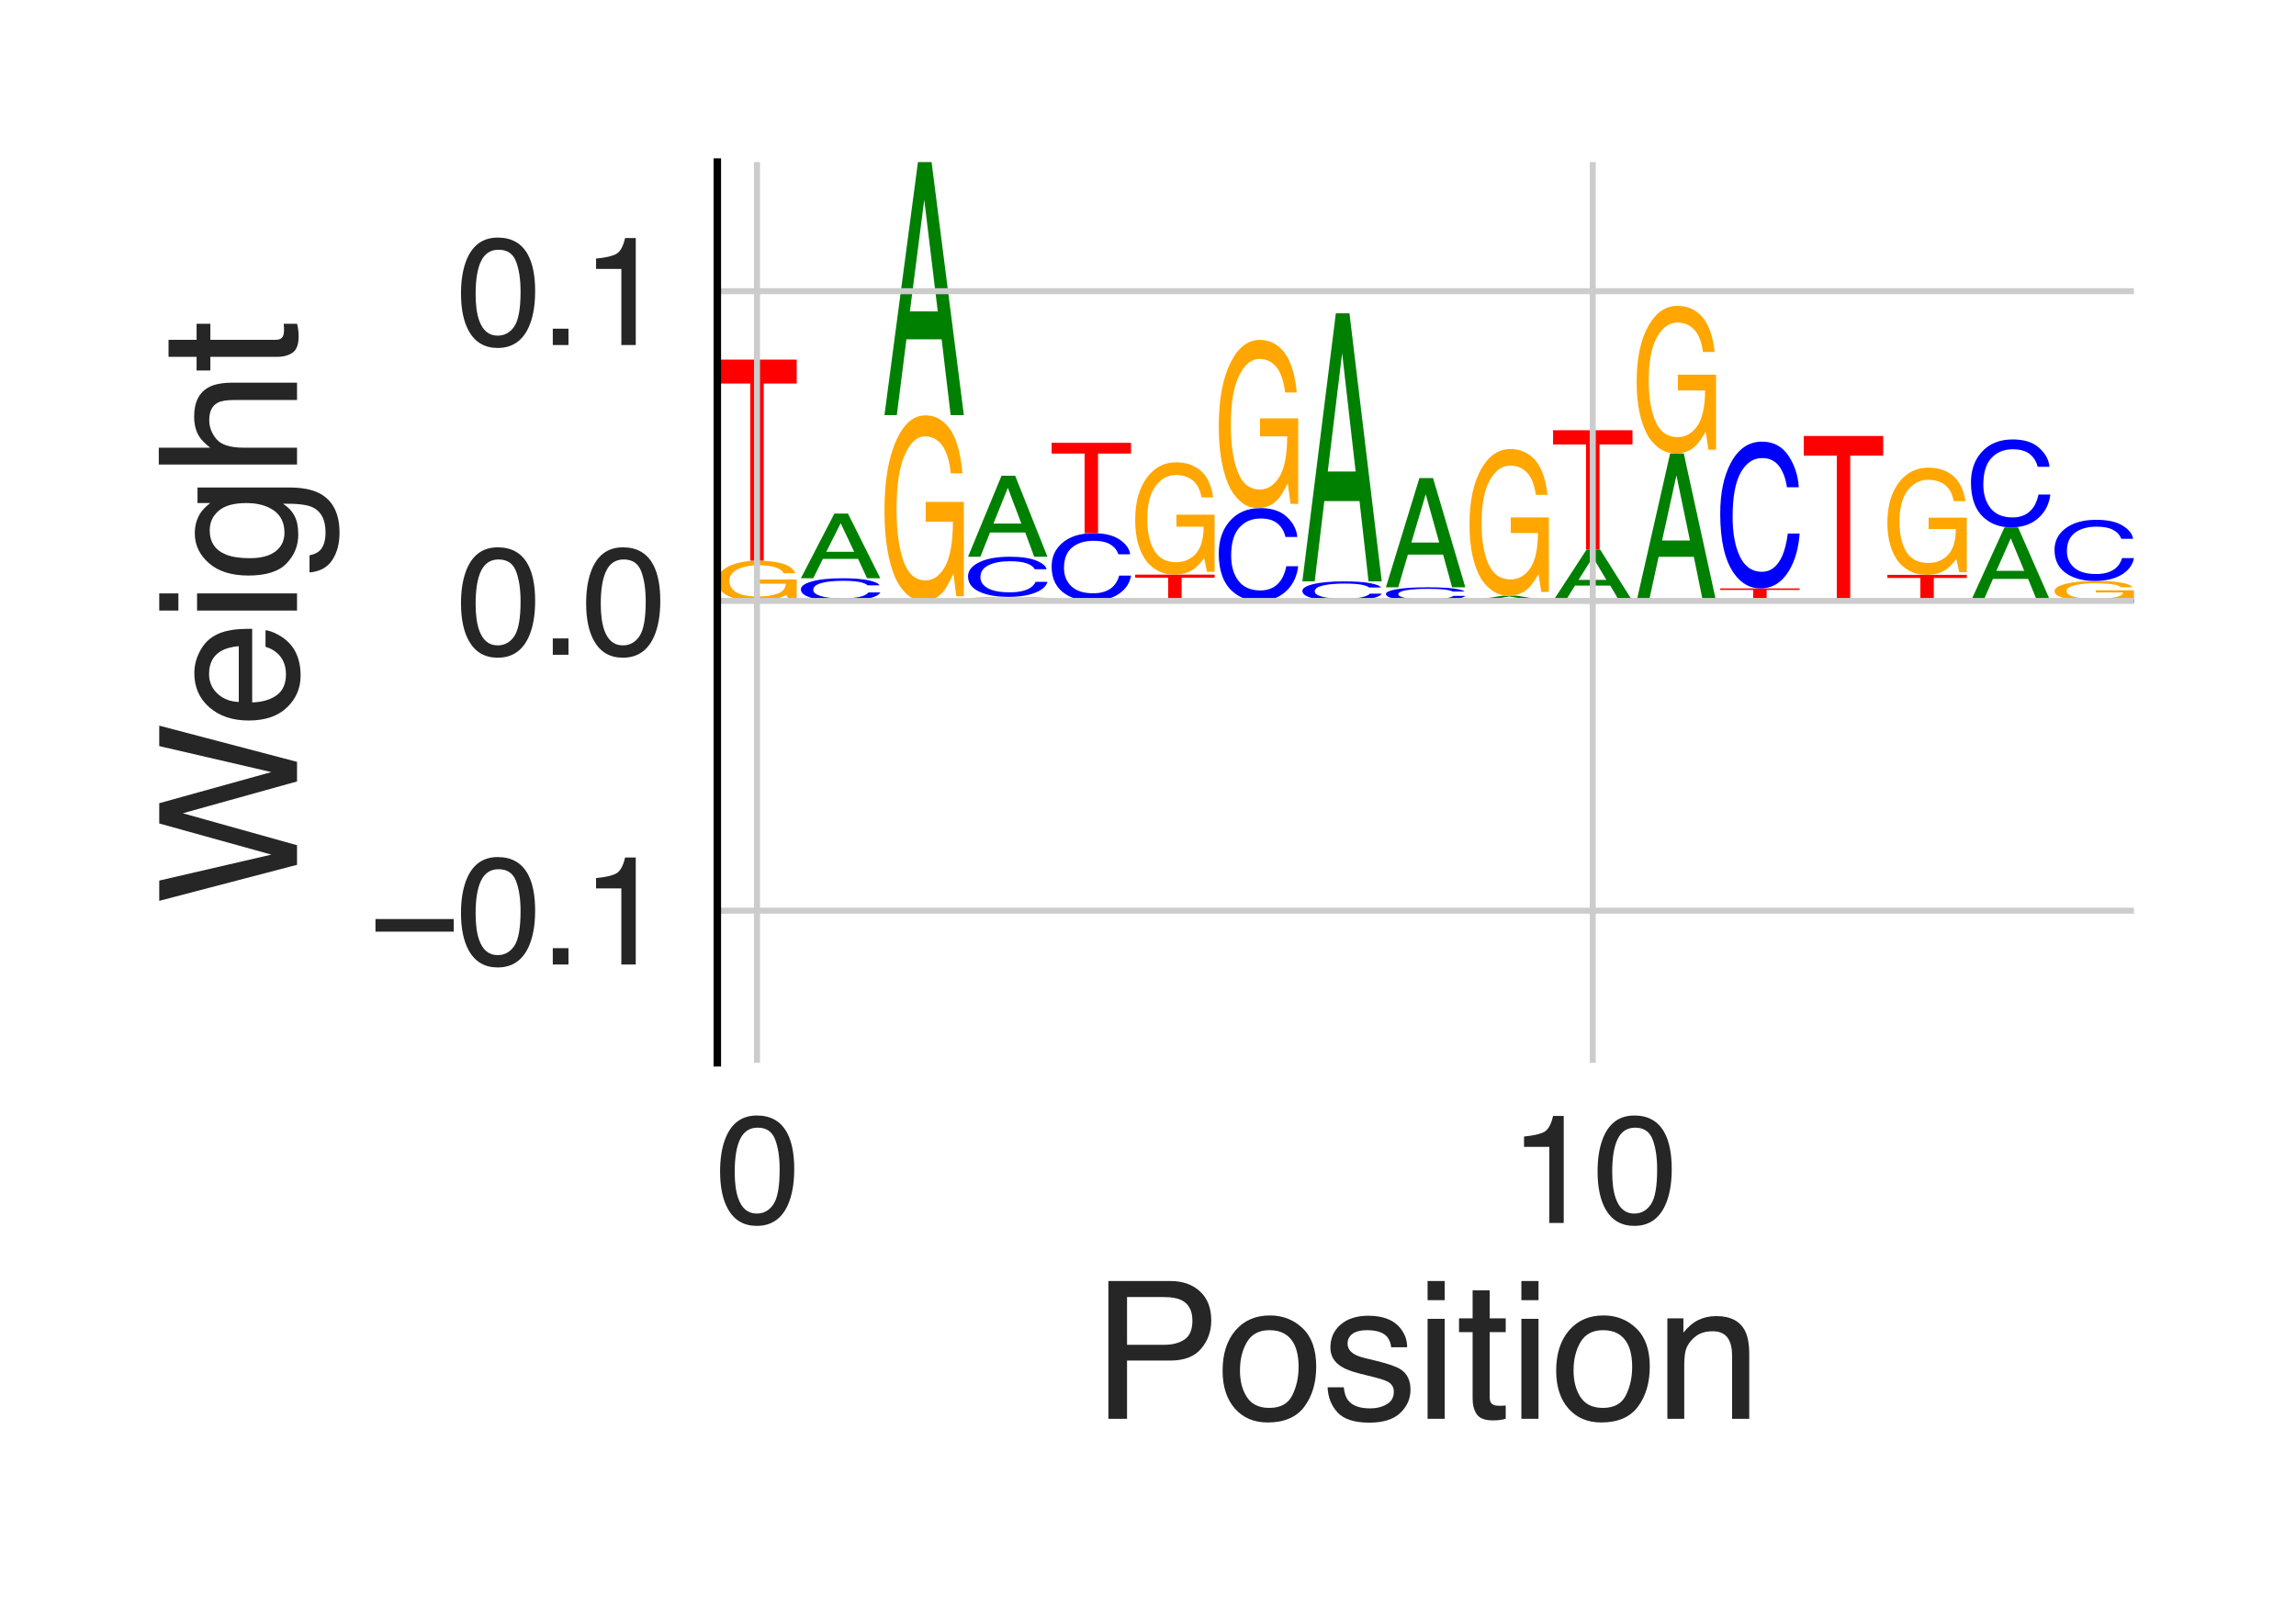 <?xml version="1.0" encoding="utf-8" standalone="no"?>
<!DOCTYPE svg PUBLIC "-//W3C//DTD SVG 1.1//EN"
  "http://www.w3.org/Graphics/SVG/1.1/DTD/svg11.dtd">
<svg height="216pt" version="1.1" viewBox="0 0 306 216" width="306pt" xmlns="http://www.w3.org/2000/svg" xmlns:xlink="http://www.w3.org/1999/xlink">
 <defs>
  <style type="text/css">*{stroke-linecap:butt;stroke-linejoin:round;}</style>
 </defs>
 <g id="figure_1">
  <g id="patch_1">
   <path d="M 0 216 
L 306 216 
L 306 0 
L 0 0 
z
" style="fill:#ffffff;"/>
  </g>
  <g id="axes_1">
   <g id="patch_2">
    <path d="M 95.6 141.64 
L 284.4 141.64 
L 284.4 21.6 
L 95.6 21.6 
z
" style="fill:#ffffff;"/>
   </g>
   <g id="line2d_1">
    <path clip-path="url(#pb9fd580332)" d="M 95.6 80.09 
L 284.4 80.09 
" style="fill:none;stroke:#000000;stroke-linecap:round;stroke-width:0.5;"/>
   </g>
   <g id="patch_3">
    <path clip-path="url(#pb9fd580332)" d="M 101.057 74.728 
Q 102.69 74.728 103.881 75.005 
Q 105.606 75.404 105.992 76.403 
L 104.441 76.403 
Q 104.156 75.844 103.265 75.589 
Q 102.374 75.334 101.017 75.334 
Q 99.41 75.334 98.31 75.865 
Q 97.21 76.396 97.21 77.447 
Q 97.21 78.355 98.115 78.926 
Q 99.024 79.496 101.073 79.496 
Q 102.642 79.496 103.671 79.097 
Q 104.701 78.696 104.723 77.8 
L 101.098 77.8 
L 101.098 77.229 
L 106.182 77.229 
L 106.182 79.955 
L 105.172 79.955 
L 104.794 79.299 
Q 103.999 79.684 103.384 79.834 
Q 102.349 80.09 100.757 80.09 
Q 98.701 80.09 97.217 79.504 
Q 95.6 78.768 95.6 77.485 
Q 95.6 76.205 97.177 75.449 
Q 98.676 74.728 101.057 74.728 
z
M 100.798 74.72 
L 100.798 74.72 
z
" style="fill:#ffa600;"/>
   </g>
   <g id="patch_4">
    <path clip-path="url(#pb9fd580332)" d="M 106.182 47.924 
L 106.182 51.117 
L 101.787 51.117 
L 101.787 74.72 
L 99.995 74.72 
L 99.995 51.117 
L 95.6 51.117 
L 95.6 47.924 
L 106.182 47.924 
z
" style="fill:#ff0000;"/>
   </g>
   <g id="patch_5">
    <path clip-path="url(#pb9fd580332)" d="M 112.302 77.067 
Q 114.568 77.067 115.818 77.355 
Q 117.068 77.642 117.206 78.007 
L 115.631 78.007 
Q 115.364 77.73 114.563 77.568 
Q 113.763 77.405 112.318 77.405 
Q 110.556 77.405 109.472 77.704 
Q 108.389 78.001 108.389 78.617 
Q 108.389 79.121 109.366 79.435 
Q 110.346 79.748 112.287 79.748 
Q 114.072 79.748 115.008 79.418 
Q 115.501 79.244 115.746 78.96 
L 117.32 78.96 
Q 117.11 79.414 115.925 79.721 
Q 114.503 80.09 112.092 80.09 
Q 110.013 80.09 108.599 79.787 
Q 106.739 79.387 106.739 78.55 
Q 106.739 77.916 108.137 77.509 
Q 109.647 77.067 112.302 77.067 
z
M 111.978 77.067 
L 111.978 77.067 
z
" style="fill:#0000ff;"/>
   </g>
   <g id="patch_6">
    <path clip-path="url(#pb9fd580332)" d="M 113.841 73.536 
L 112.041 69.729 
L 110.127 73.536 
L 113.841 73.536 
z
M 111.202 68.449 
L 113.017 68.449 
L 117.32 77.067 
L 115.559 77.067 
L 114.358 74.486 
L 109.668 74.486 
L 108.384 77.067 
L 106.739 77.067 
L 111.202 68.449 
z
M 112.033 68.449 
L 112.033 68.449 
z
" style="fill:#008000;"/>
   </g>
   <g id="patch_7">
    <path clip-path="url(#pb9fd580332)" d="M 123.335 55.356 
Q 124.967 55.356 126.158 56.636 
Q 127.884 58.474 128.27 63.082 
L 126.718 63.082 
Q 126.433 60.507 125.542 59.329 
Q 124.652 58.152 123.294 58.152 
Q 121.687 58.152 120.587 60.604 
Q 119.487 63.052 119.487 67.9 
Q 119.487 72.088 120.393 74.72 
Q 121.301 77.351 123.35 77.351 
Q 124.919 77.351 125.949 75.508 
Q 126.978 73.66 127.001 69.528 
L 123.375 69.528 
L 123.375 66.891 
L 128.459 66.891 
L 128.459 79.466 
L 127.45 79.466 
L 127.071 76.44 
Q 126.277 78.216 125.661 78.908 
Q 124.626 80.09 123.034 80.09 
Q 120.978 80.09 119.495 77.387 
Q 117.877 73.993 117.877 68.074 
Q 117.877 62.171 119.454 58.684 
Q 120.953 55.356 123.335 55.356 
z
M 123.075 55.321 
L 123.075 55.321 
z
" style="fill:#ffa600;"/>
   </g>
   <g id="patch_8">
    <path clip-path="url(#pb9fd580332)" d="M 124.98 41.505 
L 123.18 26.609 
L 121.266 41.505 
L 124.98 41.505 
z
M 122.34 21.6 
L 124.156 21.6 
L 128.459 55.321 
L 126.698 55.321 
L 125.497 45.221 
L 120.806 45.221 
L 119.523 55.321 
L 117.877 55.321 
L 122.34 21.6 
z
M 123.172 21.6 
L 123.172 21.6 
z
" style="fill:#008000;"/>
   </g>
   <g id="patch_9">
    <path clip-path="url(#pb9fd580332)" d="M 134.473 79.546 
Q 136.106 79.546 137.297 79.574 
Q 139.022 79.615 139.408 79.716 
L 137.857 79.716 
Q 137.572 79.66 136.681 79.634 
Q 135.79 79.608 134.433 79.608 
Q 132.826 79.608 131.726 79.662 
Q 130.626 79.715 130.626 79.822 
Q 130.626 79.914 131.531 79.972 
Q 132.44 80.03 134.488 80.03 
Q 136.058 80.03 137.087 79.989 
Q 138.117 79.949 138.139 79.858 
L 134.514 79.858 
L 134.514 79.8 
L 139.598 79.8 
L 139.598 80.077 
L 138.588 80.077 
L 138.21 80.01 
Q 137.415 80.049 136.8 80.064 
Q 135.765 80.09 134.173 80.09 
Q 132.117 80.09 130.633 80.031 
Q 129.016 79.956 129.016 79.826 
Q 129.016 79.696 130.593 79.619 
Q 132.092 79.546 134.473 79.546 
z
M 134.213 79.545 
L 134.213 79.545 
z
" style="fill:#ffa600;"/>
   </g>
   <g id="patch_10">
    <path clip-path="url(#pb9fd580332)" d="M 134.58 74.199 
Q 136.846 74.199 138.096 74.708 
Q 139.346 75.215 139.483 75.861 
L 137.909 75.861 
Q 137.641 75.371 136.84 75.085 
Q 136.04 74.797 134.595 74.797 
Q 132.833 74.797 131.75 75.325 
Q 130.666 75.851 130.666 76.939 
Q 130.666 77.831 131.643 78.387 
Q 132.623 78.941 134.564 78.941 
Q 136.349 78.941 137.285 78.357 
Q 137.779 78.049 138.023 77.547 
L 139.598 77.547 
Q 139.387 78.349 138.202 78.892 
Q 136.781 79.545 134.369 79.545 
Q 132.29 79.545 130.877 79.009 
Q 129.016 78.301 129.016 76.822 
Q 129.016 75.699 130.414 74.981 
Q 131.924 74.199 134.58 74.199 
z
M 134.255 74.199 
L 134.255 74.199 
z
" style="fill:#0000ff;"/>
   </g>
   <g id="patch_11">
    <path clip-path="url(#pb9fd580332)" d="M 136.119 69.776 
L 134.318 65.007 
L 132.405 69.776 
L 136.119 69.776 
z
M 133.479 63.403 
L 135.295 63.403 
L 139.598 74.199 
L 137.836 74.199 
L 136.635 70.966 
L 131.945 70.966 
L 130.661 74.199 
L 129.016 74.199 
L 133.479 63.403 
z
M 134.311 63.403 
L 134.311 63.403 
z
" style="fill:#008000;"/>
   </g>
   <g id="patch_12">
    <path clip-path="url(#pb9fd580332)" d="M 145.718 71.062 
Q 147.984 71.062 149.234 71.921 
Q 150.484 72.778 150.622 73.869 
L 149.047 73.869 
Q 148.779 73.042 147.979 72.558 
Q 147.179 72.072 145.734 72.072 
Q 143.972 72.072 142.888 72.963 
Q 141.805 73.852 141.805 75.689 
Q 141.805 77.196 142.782 78.133 
Q 143.762 79.069 145.703 79.069 
Q 147.488 79.069 148.423 78.083 
Q 148.917 77.564 149.161 76.716 
L 150.736 76.716 
Q 150.526 78.07 149.341 78.987 
Q 147.919 80.09 145.508 80.09 
Q 143.429 80.09 142.015 79.185 
Q 140.155 77.99 140.155 75.491 
Q 140.155 73.596 141.553 72.382 
Q 143.062 71.062 145.718 71.062 
z
M 145.393 71.062 
L 145.393 71.062 
z
" style="fill:#0000ff;"/>
   </g>
   <g id="patch_13">
    <path clip-path="url(#pb9fd580332)" d="M 150.736 59.015 
L 150.736 60.45 
L 146.342 60.45 
L 146.342 71.062 
L 144.549 71.062 
L 144.549 60.45 
L 140.155 60.45 
L 140.155 59.015 
L 150.736 59.015 
z
" style="fill:#ff0000;"/>
   </g>
   <g id="patch_14">
    <path clip-path="url(#pb9fd580332)" d="M 161.875 76.582 
L 161.875 77 
L 157.48 77 
L 157.48 80.09 
L 155.688 80.09 
L 155.688 77 
L 151.293 77 
L 151.293 76.582 
L 161.875 76.582 
z
" style="fill:#ff0000;"/>
   </g>
   <g id="patch_15">
    <path clip-path="url(#pb9fd580332)" d="M 156.751 61.617 
Q 158.383 61.617 159.574 62.392 
Q 161.3 63.504 161.686 66.291 
L 160.134 66.291 
Q 159.849 64.733 158.958 64.021 
Q 158.068 63.308 156.71 63.308 
Q 155.103 63.308 154.003 64.792 
Q 152.903 66.273 152.903 69.206 
Q 152.903 71.74 153.809 73.332 
Q 154.717 74.925 156.766 74.925 
Q 158.335 74.925 159.364 73.809 
Q 160.394 72.691 160.417 70.191 
L 156.791 70.191 
L 156.791 68.596 
L 161.875 68.596 
L 161.875 76.204 
L 160.866 76.204 
L 160.487 74.373 
Q 159.692 75.448 159.077 75.866 
Q 158.042 76.582 156.45 76.582 
Q 154.394 76.582 152.91 74.946 
Q 151.293 72.892 151.293 69.312 
Q 151.293 65.74 152.87 63.631 
Q 154.369 61.617 156.751 61.617 
z
M 156.491 61.596 
L 156.491 61.596 
z
" style="fill:#ffa600;"/>
   </g>
   <g id="patch_16">
    <path clip-path="url(#pb9fd580332)" d="M 167.996 67.718 
Q 170.262 67.718 171.512 68.895 
Q 172.762 70.069 172.899 71.564 
L 171.324 71.564 
Q 171.057 70.43 170.256 69.767 
Q 169.456 69.102 168.011 69.102 
Q 166.249 69.102 165.166 70.323 
Q 164.082 71.541 164.082 74.059 
Q 164.082 76.124 165.059 77.409 
Q 166.039 78.691 167.98 78.691 
Q 169.765 78.691 170.701 77.339 
Q 171.195 76.628 171.439 75.466 
L 173.014 75.466 
Q 172.803 77.322 171.618 78.578 
Q 170.197 80.09 167.785 80.09 
Q 165.706 80.09 164.292 78.849 
Q 162.432 77.211 162.432 73.788 
Q 162.432 71.19 163.83 69.527 
Q 165.34 67.718 167.996 67.718 
z
M 167.671 67.718 
L 167.671 67.718 
z
" style="fill:#0000ff;"/>
   </g>
   <g id="patch_17">
    <path clip-path="url(#pb9fd580332)" d="M 167.889 45.3 
Q 169.522 45.3 170.713 46.46 
Q 172.438 48.126 172.824 52.303 
L 171.273 52.303 
Q 170.988 49.969 170.097 48.901 
Q 169.206 47.834 167.849 47.834 
Q 166.242 47.834 165.142 50.057 
Q 164.042 52.275 164.042 56.669 
Q 164.042 60.465 164.947 62.85 
Q 165.856 65.235 167.904 65.235 
Q 169.474 65.235 170.503 63.565 
Q 171.533 61.89 171.555 58.145 
L 167.93 58.145 
L 167.93 55.755 
L 173.014 55.755 
L 173.014 67.152 
L 172.004 67.152 
L 171.626 64.409 
Q 170.831 66.019 170.215 66.646 
Q 169.181 67.718 167.589 67.718 
Q 165.533 67.718 164.049 65.268 
Q 162.432 62.191 162.432 56.827 
Q 162.432 51.477 164.009 48.317 
Q 165.507 45.3 167.889 45.3 
z
M 167.629 45.268 
L 167.629 45.268 
z
" style="fill:#ffa600;"/>
   </g>
   <g id="patch_18">
    <path clip-path="url(#pb9fd580332)" d="M 179.134 77.483 
Q 181.4 77.483 182.65 77.731 
Q 183.9 77.978 184.038 78.293 
L 182.463 78.293 
Q 182.195 78.055 181.395 77.915 
Q 180.595 77.775 179.15 77.775 
Q 177.388 77.775 176.304 78.032 
Q 175.221 78.289 175.221 78.819 
Q 175.221 79.254 176.198 79.525 
Q 177.177 79.795 179.119 79.795 
Q 180.904 79.795 181.839 79.511 
Q 182.333 79.361 182.577 79.116 
L 184.152 79.116 
Q 183.942 79.507 182.757 79.772 
Q 181.335 80.09 178.924 80.09 
Q 176.845 80.09 175.431 79.829 
Q 173.571 79.484 173.571 78.762 
Q 173.571 78.215 174.969 77.864 
Q 176.478 77.483 179.134 77.483 
z
M 178.809 77.483 
L 178.809 77.483 
z
" style="fill:#0000ff;"/>
   </g>
   <g id="patch_19">
    <path clip-path="url(#pb9fd580332)" d="M 180.673 62.843 
L 178.873 47.059 
L 176.959 62.843 
L 180.673 62.843 
z
M 178.034 41.751 
L 179.849 41.751 
L 184.152 77.483 
L 182.391 77.483 
L 181.19 66.781 
L 176.499 66.781 
L 175.216 77.483 
L 173.571 77.483 
L 178.034 41.751 
z
M 178.865 41.751 
L 178.865 41.751 
z
" style="fill:#008000;"/>
   </g>
   <g id="patch_20">
    <path clip-path="url(#pb9fd580332)" d="M 190.273 78.271 
Q 192.539 78.271 193.789 78.444 
Q 195.039 78.617 195.177 78.837 
L 193.602 78.837 
Q 193.334 78.67 192.534 78.573 
Q 191.733 78.475 190.288 78.475 
Q 188.527 78.475 187.443 78.654 
Q 186.359 78.833 186.359 79.203 
Q 186.359 79.507 187.336 79.696 
Q 188.316 79.884 190.257 79.884 
Q 192.043 79.884 192.978 79.686 
Q 193.472 79.581 193.716 79.41 
L 195.291 79.41 
Q 195.08 79.683 193.895 79.868 
Q 192.474 80.09 190.062 80.09 
Q 187.983 80.09 186.57 79.908 
Q 184.709 79.667 184.709 79.164 
Q 184.709 78.782 186.107 78.537 
Q 187.617 78.271 190.273 78.271 
z
M 189.948 78.271 
L 189.948 78.271 
z
" style="fill:#0000ff;"/>
   </g>
   <g id="patch_21">
    <path clip-path="url(#pb9fd580332)" d="M 191.812 72.306 
L 190.012 65.875 
L 188.098 72.306 
L 191.812 72.306 
z
M 189.172 63.712 
L 190.988 63.712 
L 195.291 78.271 
L 193.529 78.271 
L 192.328 73.911 
L 187.638 73.911 
L 186.354 78.271 
L 184.709 78.271 
L 189.172 63.712 
z
M 190.004 63.712 
L 190.004 63.712 
z
" style="fill:#008000;"/>
   </g>
   <g id="patch_22">
    <path clip-path="url(#pb9fd580332)" d="M 202.95 79.802 
L 201.15 79.491 
L 199.236 79.802 
L 202.95 79.802 
z
M 200.311 79.386 
L 202.127 79.386 
L 206.429 80.09 
L 204.668 80.09 
L 203.467 79.879 
L 198.777 79.879 
L 197.493 80.09 
L 195.848 80.09 
L 200.311 79.386 
z
M 201.143 79.386 
L 201.143 79.386 
z
" style="fill:#008000;"/>
   </g>
   <g id="patch_23">
    <path clip-path="url(#pb9fd580332)" d="M 201.305 59.847 
Q 202.938 59.847 204.128 60.858 
Q 205.854 62.31 206.24 65.95 
L 204.689 65.95 
Q 204.403 63.916 203.513 62.986 
Q 202.622 62.055 201.265 62.055 
Q 199.658 62.055 198.558 63.993 
Q 197.457 65.926 197.457 69.756 
Q 197.457 73.065 198.363 75.144 
Q 199.272 77.222 201.32 77.222 
Q 202.89 77.222 203.919 75.766 
Q 204.948 74.306 204.971 71.042 
L 201.346 71.042 
L 201.346 68.959 
L 206.429 68.959 
L 206.429 78.893 
L 205.42 78.893 
L 205.042 76.503 
Q 204.247 77.906 203.631 78.452 
Q 202.597 79.386 201.005 79.386 
Q 198.949 79.386 197.465 77.251 
Q 195.848 74.569 195.848 69.894 
Q 195.848 65.23 197.425 62.476 
Q 198.923 59.847 201.305 59.847 
z
M 201.045 59.819 
L 201.045 59.819 
z
" style="fill:#ffa600;"/>
   </g>
   <g id="patch_24">
    <path clip-path="url(#pb9fd580332)" d="M 214.089 77.285 
L 212.289 74.261 
L 210.375 77.285 
L 214.089 77.285 
z
M 211.45 73.244 
L 213.265 73.244 
L 217.568 80.09 
L 215.807 80.09 
L 214.606 78.04 
L 209.915 78.04 
L 208.632 80.09 
L 206.986 80.09 
L 211.45 73.244 
z
M 212.281 73.244 
L 212.281 73.244 
z
" style="fill:#008000;"/>
   </g>
   <g id="patch_25">
    <path clip-path="url(#pb9fd580332)" d="M 217.568 57.338 
L 217.568 59.233 
L 213.174 59.233 
L 213.174 73.244 
L 211.381 73.244 
L 211.381 59.233 
L 206.986 59.233 
L 206.986 57.338 
L 217.568 57.338 
z
" style="fill:#ff0000;"/>
   </g>
   <g id="patch_26">
    <path clip-path="url(#pb9fd580332)" d="M 225.228 72.036 
L 223.428 63.353 
L 221.514 72.036 
L 225.228 72.036 
z
M 222.588 60.433 
L 224.404 60.433 
L 228.707 80.09 
L 226.945 80.09 
L 225.744 74.203 
L 221.054 74.203 
L 219.77 80.09 
L 218.125 80.09 
L 222.588 60.433 
z
M 223.42 60.433 
L 223.42 60.433 
z
" style="fill:#008000;"/>
   </g>
   <g id="patch_27">
    <path clip-path="url(#pb9fd580332)" d="M 223.582 40.764 
Q 225.215 40.764 226.406 41.782 
Q 228.132 43.244 228.518 46.908 
L 226.966 46.908 
Q 226.681 44.86 225.79 43.924 
Q 224.899 42.987 223.542 42.987 
Q 221.935 42.987 220.835 44.938 
Q 219.735 46.884 219.735 50.739 
Q 219.735 54.069 220.641 56.162 
Q 221.549 58.255 223.598 58.255 
Q 225.167 58.255 226.196 56.789 
Q 227.226 55.319 227.248 52.034 
L 223.623 52.034 
L 223.623 49.937 
L 228.707 49.937 
L 228.707 59.936 
L 227.698 59.936 
L 227.319 57.53 
Q 226.524 58.943 225.909 59.492 
Q 224.874 60.433 223.282 60.433 
Q 221.226 60.433 219.742 58.283 
Q 218.125 55.584 218.125 50.877 
Q 218.125 46.183 219.702 43.411 
Q 221.201 40.764 223.582 40.764 
z
M 223.323 40.736 
L 223.323 40.736 
z
" style="fill:#ffa600;"/>
   </g>
   <g id="patch_28">
    <path clip-path="url(#pb9fd580332)" d="M 239.845 78.419 
L 239.845 78.618 
L 235.451 78.618 
L 235.451 80.09 
L 233.658 80.09 
L 233.658 78.618 
L 229.264 78.618 
L 229.264 78.419 
L 239.845 78.419 
z
" style="fill:#ff0000;"/>
   </g>
   <g id="patch_29">
    <path clip-path="url(#pb9fd580332)" d="M 234.827 58.859 
Q 237.093 58.859 238.343 60.72 
Q 239.593 62.577 239.731 64.94 
L 238.156 64.94 
Q 237.889 63.147 237.088 62.1 
Q 236.288 61.048 234.843 61.048 
Q 233.081 61.048 231.997 62.977 
Q 230.914 64.903 230.914 68.884 
Q 230.914 72.149 231.891 74.18 
Q 232.871 76.206 234.812 76.206 
Q 236.597 76.206 237.533 74.07 
Q 238.026 72.946 238.271 71.109 
L 239.845 71.109 
Q 239.635 74.042 238.45 76.028 
Q 237.028 78.419 234.617 78.419 
Q 232.538 78.419 231.124 76.457 
Q 229.264 73.868 229.264 68.455 
Q 229.264 64.349 230.662 61.719 
Q 232.172 58.859 234.827 58.859 
z
M 234.503 58.859 
L 234.503 58.859 
z
" style="fill:#0000ff;"/>
   </g>
   <g id="patch_30">
    <path clip-path="url(#pb9fd580332)" d="M 250.984 58.105 
L 250.984 60.725 
L 246.589 60.725 
L 246.589 80.09 
L 244.797 80.09 
L 244.797 60.725 
L 240.402 60.725 
L 240.402 58.105 
L 250.984 58.105 
z
" style="fill:#ff0000;"/>
   </g>
   <g id="patch_31">
    <path clip-path="url(#pb9fd580332)" d="M 262.123 76.612 
L 262.123 77.027 
L 257.728 77.027 
L 257.728 80.09 
L 255.936 80.09 
L 255.936 77.027 
L 251.541 77.027 
L 251.541 76.612 
L 262.123 76.612 
z
" style="fill:#ff0000;"/>
   </g>
   <g id="patch_32">
    <path clip-path="url(#pb9fd580332)" d="M 256.998 62.328 
Q 258.631 62.328 259.822 63.067 
Q 261.547 64.129 261.933 66.79 
L 260.382 66.79 
Q 260.097 65.303 259.206 64.623 
Q 258.315 63.943 256.958 63.943 
Q 255.351 63.943 254.251 65.359 
Q 253.151 66.772 253.151 69.572 
Q 253.151 71.991 254.056 73.511 
Q 254.965 75.03 257.014 75.03 
Q 258.583 75.03 259.612 73.966 
Q 260.642 72.899 260.664 70.512 
L 257.039 70.512 
L 257.039 68.99 
L 262.123 68.99 
L 262.123 76.251 
L 261.113 76.251 
L 260.735 74.504 
Q 259.94 75.53 259.325 75.929 
Q 258.29 76.612 256.698 76.612 
Q 254.642 76.612 253.158 75.051 
Q 251.541 73.091 251.541 69.673 
Q 251.541 66.264 253.118 64.25 
Q 254.617 62.328 256.998 62.328 
z
M 256.739 62.307 
L 256.739 62.307 
z
" style="fill:#ffa600;"/>
   </g>
   <g id="patch_33">
    <path clip-path="url(#pb9fd580332)" d="M 269.782 76.074 
L 267.982 71.743 
L 266.068 76.074 
L 269.782 76.074 
z
M 267.143 70.286 
L 268.958 70.286 
L 273.261 80.09 
L 271.5 80.09 
L 270.299 77.154 
L 265.609 77.154 
L 264.325 80.09 
L 262.68 80.09 
L 267.143 70.286 
z
M 267.974 70.286 
L 267.974 70.286 
z
" style="fill:#008000;"/>
   </g>
   <g id="patch_34">
    <path clip-path="url(#pb9fd580332)" d="M 268.243 58.565 
Q 270.509 58.565 271.759 59.68 
Q 273.009 60.793 273.147 62.209 
L 271.572 62.209 
Q 271.305 61.135 270.504 60.507 
Q 269.704 59.877 268.259 59.877 
Q 266.497 59.877 265.413 61.033 
Q 264.33 62.187 264.33 64.572 
Q 264.33 66.529 265.307 67.746 
Q 266.287 68.96 268.228 68.96 
Q 270.013 68.96 270.949 67.68 
Q 271.442 67.006 271.687 65.906 
L 273.261 65.906 
Q 273.051 67.663 271.866 68.854 
Q 270.444 70.286 268.033 70.286 
Q 265.954 70.286 264.54 69.111 
Q 262.68 67.559 262.68 64.316 
Q 262.68 61.855 264.078 60.279 
Q 265.588 58.565 268.243 58.565 
z
M 267.919 58.565 
L 267.919 58.565 
z
" style="fill:#0000ff;"/>
   </g>
   <g id="patch_35">
    <path clip-path="url(#pb9fd580332)" d="M 279.276 77.43 
Q 280.908 77.43 282.099 77.567 
Q 283.825 77.765 284.211 78.261 
L 282.659 78.261 
Q 282.374 77.984 281.483 77.857 
Q 280.593 77.73 279.235 77.73 
Q 277.628 77.73 276.528 77.994 
Q 275.428 78.257 275.428 78.779 
Q 275.428 79.23 276.334 79.513 
Q 277.242 79.796 279.291 79.796 
Q 280.86 79.796 281.89 79.597 
Q 282.919 79.399 282.942 78.954 
L 279.316 78.954 
L 279.316 78.671 
L 284.4 78.671 
L 284.4 80.023 
L 283.391 80.023 
L 283.012 79.698 
Q 282.218 79.889 281.602 79.963 
Q 280.567 80.09 278.975 80.09 
Q 276.919 80.09 275.436 79.8 
Q 273.818 79.434 273.818 78.798 
Q 273.818 78.163 275.395 77.788 
Q 276.894 77.43 279.276 77.43 
z
M 279.016 77.426 
L 279.016 77.426 
z
" style="fill:#ffa600;"/>
   </g>
   <g id="patch_36">
    <path clip-path="url(#pb9fd580332)" d="M 279.382 69.277 
Q 281.648 69.277 282.898 70.052 
Q 284.148 70.826 284.286 71.81 
L 282.711 71.81 
Q 282.443 71.064 281.643 70.627 
Q 280.842 70.189 279.398 70.189 
Q 277.636 70.189 276.552 70.993 
Q 275.468 71.795 275.468 73.453 
Q 275.468 74.814 276.446 75.66 
Q 277.425 76.504 279.366 76.504 
Q 281.152 76.504 282.087 75.614 
Q 282.581 75.146 282.825 74.38 
L 284.4 74.38 
Q 284.19 75.602 283.005 76.43 
Q 281.583 77.426 279.172 77.426 
Q 277.093 77.426 275.679 76.608 
Q 273.818 75.53 273.818 73.275 
Q 273.818 71.564 275.216 70.469 
Q 276.726 69.277 279.382 69.277 
z
M 279.057 69.277 
L 279.057 69.277 
z
" style="fill:#0000ff;"/>
   </g>
   <g id="patch_37">
    <path clip-path="url(#pb9fd580332)" d="M 102.703 85.75 
L 100.902 91.852 
L 98.989 85.75 
L 102.703 85.75 
z
M 100.063 93.904 
L 101.879 93.904 
L 106.182 80.09 
L 104.42 80.09 
L 103.219 84.227 
L 98.529 84.227 
L 97.245 80.09 
L 95.6 80.09 
L 100.063 93.904 
z
M 100.895 93.904 
L 100.895 93.904 
z
" style="fill:none;opacity:0;"/>
   </g>
   <g id="patch_38">
    <path clip-path="url(#pb9fd580332)" d="M 101.164 113.366 
Q 103.43 113.366 104.68 111.514 
Q 105.93 109.667 106.067 107.316 
L 104.493 107.316 
Q 104.225 109.099 103.425 110.142 
Q 102.624 111.188 101.179 111.188 
Q 99.417 111.188 98.334 109.268 
Q 97.25 107.352 97.25 103.391 
Q 97.25 100.143 98.227 98.122 
Q 99.207 96.106 101.148 96.106 
Q 102.933 96.106 103.869 98.231 
Q 104.363 99.35 104.607 101.177 
L 106.182 101.177 
Q 105.971 98.259 104.786 96.283 
Q 103.365 93.904 100.953 93.904 
Q 98.874 93.904 97.461 95.856 
Q 95.6 98.432 95.6 103.818 
Q 95.6 107.904 96.998 110.52 
Q 98.508 113.366 101.164 113.366 
z
M 100.839 113.366 
L 100.839 113.366 
z
" style="fill:none;opacity:0;"/>
   </g>
   <g id="patch_39">
    <path clip-path="url(#pb9fd580332)" d="M 112.196 83.16 
Q 113.828 83.16 115.019 83.001 
Q 116.745 82.773 117.131 82.201 
L 115.579 82.201 
Q 115.294 82.521 114.404 82.667 
Q 113.513 82.813 112.156 82.813 
Q 110.548 82.813 109.448 82.509 
Q 108.348 82.205 108.348 81.603 
Q 108.348 81.083 109.254 80.757 
Q 110.162 80.43 112.211 80.43 
Q 113.781 80.43 114.81 80.659 
Q 115.839 80.888 115.862 81.401 
L 112.236 81.401 
L 112.236 81.728 
L 117.32 81.728 
L 117.32 80.168 
L 116.311 80.168 
L 115.933 80.543 
Q 115.138 80.323 114.522 80.237 
Q 113.488 80.09 111.896 80.09 
Q 109.839 80.09 108.356 80.426 
Q 106.739 80.847 106.739 81.582 
Q 106.739 82.314 108.316 82.747 
Q 109.814 83.16 112.196 83.16 
z
M 111.936 83.164 
L 111.936 83.164 
z
" style="fill:none;opacity:0;"/>
   </g>
   <g id="patch_40">
    <path clip-path="url(#pb9fd580332)" d="M 117.32 91.874 
L 117.32 90.836 
L 112.926 90.836 
L 112.926 83.164 
L 111.133 83.164 
L 111.133 90.836 
L 106.739 90.836 
L 106.739 91.874 
L 117.32 91.874 
z
" style="fill:none;opacity:0;"/>
   </g>
   <g id="patch_41">
    <path clip-path="url(#pb9fd580332)" d="M 123.441 110.09 
Q 125.707 110.09 126.957 107.236 
Q 128.207 104.388 128.345 100.764 
L 126.77 100.764 
Q 126.502 103.513 125.702 105.12 
Q 124.901 106.733 123.457 106.733 
Q 121.695 106.733 120.611 103.774 
Q 119.527 100.82 119.527 94.715 
Q 119.527 89.708 120.505 86.593 
Q 121.484 83.484 123.425 83.484 
Q 125.211 83.484 126.146 86.76 
Q 126.64 88.485 126.884 91.302 
L 128.459 91.302 
Q 128.249 86.804 127.064 83.757 
Q 125.642 80.09 123.231 80.09 
Q 121.152 80.09 119.738 83.1 
Q 117.877 87.071 117.877 95.373 
Q 117.877 101.67 119.275 105.703 
Q 120.785 110.09 123.441 110.09 
z
M 123.116 110.09 
L 123.116 110.09 
z
" style="fill:none;opacity:0;"/>
   </g>
   <g id="patch_42">
    <path clip-path="url(#pb9fd580332)" d="M 128.459 141.64 
L 128.459 137.881 
L 124.064 137.881 
L 124.064 110.09 
L 122.272 110.09 
L 122.272 137.881 
L 117.877 137.881 
L 117.877 141.64 
L 128.459 141.64 
z
" style="fill:none;opacity:0;"/>
   </g>
   <g id="patch_43">
    <path clip-path="url(#pb9fd580332)" d="M 139.598 97.142 
L 139.598 95.111 
L 135.203 95.111 
L 135.203 80.09 
L 133.411 80.09 
L 133.411 95.111 
L 129.016 95.111 
L 129.016 97.142 
L 139.598 97.142 
z
" style="fill:none;opacity:0;"/>
   </g>
   <g id="patch_44">
    <path clip-path="url(#pb9fd580332)" d="M 147.257 83.506 
L 145.457 87.188 
L 143.543 83.506 
L 147.257 83.506 
z
M 144.618 88.427 
L 146.433 88.427 
L 150.736 80.09 
L 148.975 80.09 
L 147.774 82.587 
L 143.083 82.587 
L 141.8 80.09 
L 140.155 80.09 
L 144.618 88.427 
z
M 145.449 88.427 
L 145.449 88.427 
z
" style="fill:none;opacity:0;"/>
   </g>
   <g id="patch_45">
    <path clip-path="url(#pb9fd580332)" d="M 145.612 101.54 
Q 147.244 101.54 148.435 100.862 
Q 150.161 99.887 150.547 97.444 
L 148.995 97.444 
Q 148.71 98.81 147.82 99.434 
Q 146.929 100.058 145.572 100.058 
Q 143.964 100.058 142.864 98.758 
Q 141.764 97.46 141.764 94.89 
Q 141.764 92.669 142.67 91.274 
Q 143.578 89.879 145.627 89.879 
Q 147.196 89.879 148.226 90.856 
Q 149.255 91.836 149.278 94.027 
L 145.652 94.027 
L 145.652 95.425 
L 150.736 95.425 
L 150.736 88.758 
L 149.727 88.758 
L 149.349 90.362 
Q 148.554 89.42 147.938 89.054 
Q 146.904 88.427 145.312 88.427 
Q 143.255 88.427 141.772 89.86 
Q 140.155 91.66 140.155 94.798 
Q 140.155 97.927 141.731 99.776 
Q 143.23 101.54 145.612 101.54 
z
M 145.352 101.559 
L 145.352 101.559 
z
" style="fill:none;opacity:0;"/>
   </g>
   <g id="patch_46">
    <path clip-path="url(#pb9fd580332)" d="M 158.396 90.021 
L 156.596 96.732 
L 154.682 90.021 
L 158.396 90.021 
z
M 155.756 98.989 
L 157.572 98.989 
L 161.875 83.797 
L 160.113 83.797 
L 158.912 88.347 
L 154.222 88.347 
L 152.938 83.797 
L 151.293 83.797 
L 155.756 98.989 
z
M 156.588 98.989 
L 156.588 98.989 
z
" style="fill:none;opacity:0;"/>
   </g>
   <g id="patch_47">
    <path clip-path="url(#pb9fd580332)" d="M 156.857 83.797 
Q 159.123 83.797 160.373 83.444 
Q 161.623 83.092 161.761 82.645 
L 160.186 82.645 
Q 159.918 82.984 159.118 83.183 
Q 158.317 83.382 156.873 83.382 
Q 155.111 83.382 154.027 83.016 
Q 152.943 82.651 152.943 81.897 
Q 152.943 81.279 153.92 80.894 
Q 154.9 80.51 156.841 80.51 
Q 158.627 80.51 159.562 80.914 
Q 160.056 81.127 160.3 81.476 
L 161.875 81.476 
Q 161.664 80.92 160.479 80.543 
Q 159.058 80.09 156.646 80.09 
Q 154.568 80.09 153.154 80.462 
Q 151.293 80.953 151.293 81.978 
Q 151.293 82.756 152.691 83.255 
Q 154.201 83.797 156.857 83.797 
z
M 156.532 83.797 
L 156.532 83.797 
z
" style="fill:none;opacity:0;"/>
   </g>
   <g id="patch_48">
    <path clip-path="url(#pb9fd580332)" d="M 169.535 87.046 
L 167.734 94.545 
L 165.82 87.046 
L 169.535 87.046 
z
M 166.895 97.067 
L 168.711 97.067 
L 173.014 80.09 
L 171.252 80.09 
L 170.051 85.175 
L 165.361 85.175 
L 164.077 80.09 
L 162.432 80.09 
L 166.895 97.067 
z
M 167.727 97.067 
L 167.727 97.067 
z
" style="fill:none;opacity:0;"/>
   </g>
   <g id="patch_49">
    <path clip-path="url(#pb9fd580332)" d="M 173.014 116.008 
L 173.014 113.752 
L 168.619 113.752 
L 168.619 97.067 
L 166.826 97.067 
L 166.826 113.752 
L 162.432 113.752 
L 162.432 116.008 
L 173.014 116.008 
z
" style="fill:none;opacity:0;"/>
   </g>
   <g id="patch_50">
    <path clip-path="url(#pb9fd580332)" d="M 179.028 120.581 
Q 180.66 120.581 181.851 118.7 
Q 183.577 116 183.963 109.23 
L 182.411 109.23 
Q 182.126 113.014 181.236 114.744 
Q 180.345 116.474 178.988 116.474 
Q 177.38 116.474 176.28 112.871 
Q 175.18 109.275 175.18 102.152 
Q 175.18 95.999 176.086 92.133 
Q 176.994 88.266 179.043 88.266 
Q 180.612 88.266 181.642 90.974 
Q 182.671 93.69 182.694 99.76 
L 179.068 99.76 
L 179.068 103.634 
L 184.152 103.634 
L 184.152 85.16 
L 183.143 85.16 
L 182.765 89.605 
Q 181.97 86.995 181.354 85.98 
Q 180.32 84.242 178.728 84.242 
Q 176.671 84.242 175.188 88.214 
Q 173.571 93.201 173.571 101.896 
Q 173.571 110.569 175.147 115.691 
Q 176.646 120.581 179.028 120.581 
z
M 178.768 120.633 
L 178.768 120.633 
z
" style="fill:none;opacity:0;"/>
   </g>
   <g id="patch_51">
    <path clip-path="url(#pb9fd580332)" d="M 184.152 84.242 
L 184.152 83.747 
L 179.758 83.747 
L 179.758 80.09 
L 177.965 80.09 
L 177.965 83.747 
L 173.571 83.747 
L 173.571 84.242 
L 184.152 84.242 
z
" style="fill:none;opacity:0;"/>
   </g>
   <g id="patch_52">
    <path clip-path="url(#pb9fd580332)" d="M 190.167 88.185 
Q 191.799 88.185 192.99 87.766 
Q 194.716 87.164 195.102 85.656 
L 193.55 85.656 
Q 193.265 86.499 192.374 86.885 
Q 191.484 87.27 190.126 87.27 
Q 188.519 87.27 187.419 86.467 
Q 186.319 85.666 186.319 84.08 
Q 186.319 82.709 187.225 81.848 
Q 188.133 80.987 190.182 80.987 
Q 191.751 80.987 192.78 81.59 
Q 193.81 82.195 193.833 83.547 
L 190.207 83.547 
L 190.207 84.41 
L 195.291 84.41 
L 195.291 80.295 
L 194.282 80.295 
L 193.903 81.285 
Q 193.108 80.704 192.493 80.477 
Q 191.458 80.09 189.866 80.09 
Q 187.81 80.09 186.326 80.975 
Q 184.709 82.086 184.709 84.023 
Q 184.709 85.955 186.286 87.096 
Q 187.785 88.185 190.167 88.185 
z
M 189.907 88.196 
L 189.907 88.196 
z
" style="fill:none;opacity:0;"/>
   </g>
   <g id="patch_53">
    <path clip-path="url(#pb9fd580332)" d="M 195.291 96.767 
L 195.291 95.746 
L 190.896 95.746 
L 190.896 88.196 
L 189.104 88.196 
L 189.104 95.746 
L 184.709 95.746 
L 184.709 96.767 
L 195.291 96.767 
z
" style="fill:none;opacity:0;"/>
   </g>
   <g id="patch_54">
    <path clip-path="url(#pb9fd580332)" d="M 201.412 85.912 
Q 203.678 85.912 204.927 85.358 
Q 206.177 84.805 206.315 84.102 
L 204.74 84.102 
Q 204.473 84.635 203.672 84.947 
Q 202.872 85.26 201.427 85.26 
Q 199.665 85.26 198.582 84.686 
Q 197.498 84.113 197.498 82.928 
Q 197.498 81.956 198.475 81.352 
Q 199.455 80.749 201.396 80.749 
Q 203.181 80.749 204.117 81.385 
Q 204.61 81.719 204.855 82.266 
L 206.429 82.266 
Q 206.219 81.393 205.034 80.802 
Q 203.613 80.09 201.201 80.09 
Q 199.122 80.09 197.708 80.674 
Q 195.848 81.445 195.848 83.056 
Q 195.848 84.278 197.246 85.06 
Q 198.756 85.912 201.412 85.912 
z
M 201.087 85.912 
L 201.087 85.912 
z
" style="fill:none;opacity:0;"/>
   </g>
   <g id="patch_55">
    <path clip-path="url(#pb9fd580332)" d="M 206.429 100.903 
L 206.429 99.117 
L 202.035 99.117 
L 202.035 85.912 
L 200.242 85.912 
L 200.242 99.117 
L 195.848 99.117 
L 195.848 100.903 
L 206.429 100.903 
z
" style="fill:none;opacity:0;"/>
   </g>
   <g id="patch_56">
    <path clip-path="url(#pb9fd580332)" d="M 212.55 103.355 
Q 214.816 103.355 216.066 101.822 
Q 217.316 100.293 217.454 98.348 
L 215.879 98.348 
Q 215.611 99.824 214.811 100.686 
Q 214.011 101.553 212.566 101.553 
Q 210.804 101.553 209.72 99.964 
Q 208.637 98.378 208.637 95.1 
Q 208.637 92.411 209.614 90.739 
Q 210.593 89.07 212.535 89.07 
Q 214.32 89.07 215.255 90.829 
Q 215.749 91.755 215.993 93.267 
L 217.568 93.267 
Q 217.358 90.852 216.173 89.216 
Q 214.751 87.248 212.34 87.248 
Q 210.261 87.248 208.847 88.863 
Q 206.986 90.995 206.986 95.453 
Q 206.986 98.834 208.385 101 
Q 209.894 103.355 212.55 103.355 
z
M 212.225 103.355 
L 212.225 103.355 
z
" style="fill:none;opacity:0;"/>
   </g>
   <g id="patch_57">
    <path clip-path="url(#pb9fd580332)" d="M 212.444 87.237 
Q 214.076 87.237 215.267 86.867 
Q 216.993 86.336 217.379 85.005 
L 215.827 85.005 
Q 215.542 85.749 214.651 86.089 
Q 213.761 86.429 212.403 86.429 
Q 210.796 86.429 209.696 85.721 
Q 208.596 85.014 208.596 83.613 
Q 208.596 82.403 209.502 81.642 
Q 210.41 80.882 212.459 80.882 
Q 214.028 80.882 215.058 81.414 
Q 216.087 81.948 216.11 83.142 
L 212.484 83.142 
L 212.484 83.904 
L 217.568 83.904 
L 217.568 80.271 
L 216.559 80.271 
L 216.18 81.145 
Q 215.386 80.632 214.77 80.432 
Q 213.736 80.09 212.144 80.09 
Q 210.087 80.09 208.604 80.871 
Q 206.986 81.852 206.986 83.562 
Q 206.986 85.268 208.563 86.276 
Q 210.062 87.237 212.444 87.237 
z
M 212.184 87.248 
L 212.184 87.248 
z
" style="fill:none;opacity:0;"/>
   </g>
   <g id="patch_58">
    <path clip-path="url(#pb9fd580332)" d="M 223.689 86.592 
Q 225.955 86.592 227.205 85.973 
Q 228.455 85.356 228.592 84.571 
L 227.018 84.571 
Q 226.75 85.167 225.95 85.515 
Q 225.149 85.865 223.704 85.865 
Q 221.942 85.865 220.859 85.223 
Q 219.775 84.583 219.775 83.26 
Q 219.775 82.175 220.752 81.5 
Q 221.732 80.826 223.673 80.826 
Q 225.458 80.826 226.394 81.536 
Q 226.888 81.91 227.132 82.52 
L 228.707 82.52 
Q 228.496 81.545 227.311 80.885 
Q 225.89 80.09 223.478 80.09 
Q 221.399 80.09 219.986 80.742 
Q 218.125 81.603 218.125 83.402 
Q 218.125 84.767 219.523 85.641 
Q 221.033 86.592 223.689 86.592 
z
M 223.364 86.592 
L 223.364 86.592 
z
" style="fill:none;opacity:0;"/>
   </g>
   <g id="patch_59">
    <path clip-path="url(#pb9fd580332)" d="M 228.707 121.119 
L 228.707 117.005 
L 224.312 117.005 
L 224.312 86.592 
L 222.52 86.592 
L 222.52 117.005 
L 218.125 117.005 
L 218.125 121.119 
L 228.707 121.119 
z
" style="fill:none;opacity:0;"/>
   </g>
   <g id="patch_60">
    <path clip-path="url(#pb9fd580332)" d="M 236.366 83.09 
L 234.566 86.324 
L 232.652 83.09 
L 236.366 83.09 
z
M 233.727 87.412 
L 235.542 87.412 
L 239.845 80.09 
L 238.084 80.09 
L 236.883 82.283 
L 232.193 82.283 
L 230.909 80.09 
L 229.264 80.09 
L 233.727 87.412 
z
M 234.558 87.412 
L 234.558 87.412 
z
" style="fill:none;opacity:0;"/>
   </g>
   <g id="patch_61">
    <path clip-path="url(#pb9fd580332)" d="M 234.721 101.847 
Q 236.354 101.847 237.544 101.1 
Q 239.27 100.027 239.656 97.338 
L 238.105 97.338 
Q 237.819 98.841 236.929 99.528 
Q 236.038 100.215 234.681 100.215 
Q 233.074 100.215 231.973 98.784 
Q 230.873 97.356 230.873 94.526 
Q 230.873 92.082 231.779 90.546 
Q 232.688 89.01 234.736 89.01 
Q 236.306 89.01 237.335 90.086 
Q 238.364 91.165 238.387 93.576 
L 234.761 93.576 
L 234.761 95.115 
L 239.845 95.115 
L 239.845 87.776 
L 238.836 87.776 
L 238.458 89.542 
Q 237.663 88.506 237.047 88.102 
Q 236.013 87.412 234.421 87.412 
Q 232.365 87.412 230.881 88.99 
Q 229.264 90.971 229.264 94.425 
Q 229.264 97.87 230.841 99.904 
Q 232.339 101.847 234.721 101.847 
z
M 234.461 101.868 
L 234.461 101.868 
z
" style="fill:none;opacity:0;"/>
   </g>
   <g id="patch_62">
    <path clip-path="url(#pb9fd580332)" d="M 247.505 81.407 
L 245.705 82.827 
L 243.791 81.407 
L 247.505 81.407 
z
M 244.865 83.304 
L 246.681 83.304 
L 250.984 80.09 
L 249.223 80.09 
L 248.022 81.053 
L 243.331 81.053 
L 242.048 80.09 
L 240.402 80.09 
L 244.865 83.304 
z
M 245.697 83.304 
L 245.697 83.304 
z
" style="fill:none;opacity:0;"/>
   </g>
   <g id="patch_63">
    <path clip-path="url(#pb9fd580332)" d="M 245.966 102.655 
Q 248.232 102.655 249.482 101.58 
Q 250.732 100.507 250.87 99.141 
L 249.295 99.141 
Q 249.027 100.177 248.227 100.783 
Q 247.427 101.39 245.982 101.39 
Q 244.22 101.39 243.136 100.275 
Q 242.053 99.162 242.053 96.861 
Q 242.053 94.975 243.03 93.801 
Q 244.009 92.629 245.95 92.629 
Q 247.736 92.629 248.671 93.864 
Q 249.165 94.514 249.409 95.575 
L 250.984 95.575 
Q 250.774 93.88 249.589 92.732 
Q 248.167 91.35 245.756 91.35 
Q 243.677 91.35 242.263 92.484 
Q 240.402 93.981 240.402 97.109 
Q 240.402 99.483 241.8 101.002 
Q 243.31 102.655 245.966 102.655 
z
M 245.641 102.655 
L 245.641 102.655 
z
" style="fill:none;opacity:0;"/>
   </g>
   <g id="patch_64">
    <path clip-path="url(#pb9fd580332)" d="M 245.86 91.339 
Q 247.492 91.339 248.683 90.923 
Q 250.409 90.326 250.795 88.829 
L 249.243 88.829 
Q 248.958 89.666 248.067 90.048 
Q 247.177 90.431 245.819 90.431 
Q 244.212 90.431 243.112 89.634 
Q 242.012 88.839 242.012 87.264 
Q 242.012 85.904 242.918 85.049 
Q 243.826 84.194 245.875 84.194 
Q 247.444 84.194 248.474 84.793 
Q 249.503 85.393 249.526 86.735 
L 245.9 86.735 
L 245.9 87.592 
L 250.984 87.592 
L 250.984 83.507 
L 249.975 83.507 
L 249.596 84.49 
Q 248.802 83.913 248.186 83.689 
Q 247.152 83.304 245.559 83.304 
Q 243.503 83.304 242.02 84.183 
Q 240.402 85.285 240.402 87.208 
Q 240.402 89.125 241.979 90.258 
Q 243.478 91.339 245.86 91.339 
z
M 245.6 91.35 
L 245.6 91.35 
z
" style="fill:none;opacity:0;"/>
   </g>
   <g id="patch_65">
    <path clip-path="url(#pb9fd580332)" d="M 258.644 80.552 
L 256.843 81.049 
L 254.93 80.552 
L 258.644 80.552 
z
M 256.004 81.216 
L 257.82 81.216 
L 262.123 80.09 
L 260.361 80.09 
L 259.16 80.427 
L 254.47 80.427 
L 253.186 80.09 
L 251.541 80.09 
L 256.004 81.216 
z
M 256.836 81.216 
L 256.836 81.216 
z
" style="fill:none;opacity:0;"/>
   </g>
   <g id="patch_66">
    <path clip-path="url(#pb9fd580332)" d="M 257.105 98.3 
Q 259.371 98.3 260.621 96.675 
Q 261.871 95.053 262.008 92.99 
L 260.434 92.99 
Q 260.166 94.555 259.366 95.47 
Q 258.565 96.389 257.12 96.389 
Q 255.358 96.389 254.275 94.703 
Q 253.191 93.021 253.191 89.544 
Q 253.191 86.693 254.168 84.919 
Q 255.148 83.149 257.089 83.149 
Q 258.874 83.149 259.81 85.015 
Q 260.304 85.997 260.548 87.601 
L 262.123 87.601 
Q 261.912 85.039 260.727 83.304 
Q 259.306 81.216 256.894 81.216 
Q 254.815 81.216 253.402 82.93 
Q 251.541 85.191 251.541 89.919 
Q 251.541 93.505 252.939 95.802 
Q 254.449 98.3 257.105 98.3 
z
M 256.78 98.3 
L 256.78 98.3 
z
" style="fill:none;opacity:0;"/>
   </g>
   <g id="patch_67">
    <path clip-path="url(#pb9fd580332)" d="M 268.137 83.424 
Q 269.769 83.424 270.96 83.252 
Q 272.686 83.004 273.072 82.383 
L 271.52 82.383 
Q 271.235 82.73 270.345 82.889 
Q 269.454 83.047 268.097 83.047 
Q 266.489 83.047 265.389 82.717 
Q 264.289 82.387 264.289 81.733 
Q 264.289 81.169 265.195 80.814 
Q 266.103 80.459 268.152 80.459 
Q 269.722 80.459 270.751 80.708 
Q 271.78 80.957 271.803 81.514 
L 268.177 81.514 
L 268.177 81.869 
L 273.261 81.869 
L 273.261 80.174 
L 272.252 80.174 
L 271.874 80.582 
Q 271.079 80.343 270.463 80.25 
Q 269.429 80.09 267.837 80.09 
Q 265.78 80.09 264.297 80.455 
Q 262.68 80.912 262.68 81.71 
Q 262.68 82.506 264.257 82.976 
Q 265.755 83.424 268.137 83.424 
z
M 267.877 83.429 
L 267.877 83.429 
z
" style="fill:none;opacity:0;"/>
   </g>
   <g id="patch_68">
    <path clip-path="url(#pb9fd580332)" d="M 273.261 102.112 
L 273.261 99.886 
L 268.867 99.886 
L 268.867 83.429 
L 267.074 83.429 
L 267.074 99.886 
L 262.68 99.886 
L 262.68 102.112 
L 273.261 102.112 
z
" style="fill:none;opacity:0;"/>
   </g>
   <g id="patch_69">
    <path clip-path="url(#pb9fd580332)" d="M 280.921 80.976 
L 279.121 81.93 
L 277.207 80.976 
L 280.921 80.976 
z
M 278.281 82.251 
L 280.097 82.251 
L 284.4 80.09 
L 282.639 80.09 
L 281.438 80.737 
L 276.747 80.737 
L 275.464 80.09 
L 273.818 80.09 
L 278.281 82.251 
z
M 279.113 82.251 
L 279.113 82.251 
z
" style="fill:none;opacity:0;"/>
   </g>
   <g id="patch_70">
    <path clip-path="url(#pb9fd580332)" d="M 284.4 91.034 
L 284.4 89.987 
L 280.005 89.987 
L 280.005 82.251 
L 278.213 82.251 
L 278.213 89.987 
L 273.818 89.987 
L 273.818 91.034 
L 284.4 91.034 
z
" style="fill:none;opacity:0;"/>
   </g>
   <g id="matplotlib.axis_1">
    <g id="xtick_1">
     <g id="line2d_2">
      <path clip-path="url(#pb9fd580332)" d="M 100.891 141.64 
L 100.891 21.6 
" style="fill:none;stroke:#cccccc;stroke-linecap:round;stroke-width:0.8;"/>
     </g>
     <g id="text_1">
      <!-- 0 -->
      <g style="fill:#262626;" transform="translate(95.33 162.987)scale(0.2 -0.2)">
       <defs>
        <path d="M 1731 4475 
Q 2600 4475 2988 3759 
Q 3288 3206 3288 2244 
Q 3288 1331 3016 734 
Q 2622 -122 1728 -122 
Q 922 -122 528 578 
Q 200 1163 200 2147 
Q 200 2909 397 3456 
Q 766 4475 1731 4475 
z
M 1725 391 
Q 2163 391 2422 778 
Q 2681 1166 2681 2222 
Q 2681 2984 2493 3476 
Q 2306 3969 1766 3969 
Q 1269 3969 1039 3501 
Q 809 3034 809 2125 
Q 809 1441 956 1025 
Q 1181 391 1725 391 
z
" id="Helvetica-30" transform="scale(0.016)"/>
       </defs>
       <use xlink:href="#Helvetica-30"/>
      </g>
     </g>
    </g>
    <g id="xtick_2">
     <g id="line2d_3">
      <path clip-path="url(#pb9fd580332)" d="M 212.277 141.64 
L 212.277 21.6 
" style="fill:none;stroke:#cccccc;stroke-linecap:round;stroke-width:0.8;"/>
     </g>
     <g id="text_2">
      <!-- 10 -->
      <g style="fill:#262626;" transform="translate(201.155 162.987)scale(0.2 -0.2)">
       <defs>
        <path d="M 613 3169 
L 613 3600 
Q 1222 3659 1462 3798 
Q 1703 3938 1822 4456 
L 2266 4456 
L 2266 0 
L 1666 0 
L 1666 3169 
L 613 3169 
z
" id="Helvetica-31" transform="scale(0.016)"/>
       </defs>
       <use xlink:href="#Helvetica-31"/>
       <use x="55.615" xlink:href="#Helvetica-30"/>
      </g>
     </g>
    </g>
    <g id="text_3">
     <!-- Position -->
     <g style="fill:#262626;" transform="translate(145.531 189.089)scale(0.25 -0.25)">
      <defs>
       <path d="M 547 4591 
L 2613 4591 
Q 3225 4591 3600 4245 
Q 3975 3900 3975 3275 
Q 3975 2738 3640 2339 
Q 3306 1941 2613 1941 
L 1169 1941 
L 1169 0 
L 547 0 
L 547 4591 
z
M 3347 3272 
Q 3347 3778 2972 3959 
Q 2766 4056 2406 4056 
L 1169 4056 
L 1169 2466 
L 2406 2466 
Q 2825 2466 3086 2644 
Q 3347 2822 3347 3272 
z
" id="Helvetica-50" transform="scale(0.016)"/>
       <path d="M 1741 363 
Q 2300 363 2508 786 
Q 2716 1209 2716 1728 
Q 2716 2197 2566 2491 
Q 2328 2953 1747 2953 
Q 1231 2953 997 2559 
Q 763 2166 763 1609 
Q 763 1075 997 719 
Q 1231 363 1741 363 
z
M 1763 3444 
Q 2409 3444 2856 3012 
Q 3303 2581 3303 1744 
Q 3303 934 2909 406 
Q 2516 -122 1688 -122 
Q 997 -122 590 345 
Q 184 813 184 1600 
Q 184 2444 612 2944 
Q 1041 3444 1763 3444 
z
M 1744 3428 
L 1744 3428 
z
" id="Helvetica-6f" transform="scale(0.016)"/>
       <path d="M 747 1050 
Q 772 769 888 619 
Q 1100 347 1625 347 
Q 1938 347 2175 483 
Q 2413 619 2413 903 
Q 2413 1119 2222 1231 
Q 2100 1300 1741 1391 
L 1294 1503 
Q 866 1609 663 1741 
Q 300 1969 300 2372 
Q 300 2847 642 3140 
Q 984 3434 1563 3434 
Q 2319 3434 2653 2991 
Q 2863 2709 2856 2384 
L 2325 2384 
Q 2309 2575 2191 2731 
Q 1997 2953 1519 2953 
Q 1200 2953 1036 2831 
Q 872 2709 872 2509 
Q 872 2291 1088 2159 
Q 1213 2081 1456 2022 
L 1828 1931 
Q 2434 1784 2641 1647 
Q 2969 1431 2969 969 
Q 2969 522 2630 197 
Q 2291 -128 1597 -128 
Q 850 -128 539 211 
Q 228 550 206 1050 
L 747 1050 
z
M 1578 3428 
L 1578 3428 
z
" id="Helvetica-73" transform="scale(0.016)"/>
       <path d="M 413 3331 
L 984 3331 
L 984 0 
L 413 0 
L 413 3331 
z
M 413 4591 
L 984 4591 
L 984 3953 
L 413 3953 
L 413 4591 
z
" id="Helvetica-69" transform="scale(0.016)"/>
       <path d="M 525 4281 
L 1094 4281 
L 1094 3347 
L 1628 3347 
L 1628 2888 
L 1094 2888 
L 1094 703 
Q 1094 528 1213 469 
Q 1278 434 1431 434 
Q 1472 434 1519 436 
Q 1566 438 1628 444 
L 1628 0 
Q 1531 -28 1426 -40 
Q 1322 -53 1200 -53 
Q 806 -53 665 148 
Q 525 350 525 672 
L 525 2888 
L 72 2888 
L 72 3347 
L 525 3347 
L 525 4281 
z
" id="Helvetica-74" transform="scale(0.016)"/>
       <path d="M 413 3347 
L 947 3347 
L 947 2872 
Q 1184 3166 1450 3294 
Q 1716 3422 2041 3422 
Q 2753 3422 3003 2925 
Q 3141 2653 3141 2147 
L 3141 0 
L 2569 0 
L 2569 2109 
Q 2569 2416 2478 2603 
Q 2328 2916 1934 2916 
Q 1734 2916 1606 2875 
Q 1375 2806 1200 2600 
Q 1059 2434 1017 2257 
Q 975 2081 975 1753 
L 975 0 
L 413 0 
L 413 3347 
z
M 1734 3428 
L 1734 3428 
z
" id="Helvetica-6e" transform="scale(0.016)"/>
      </defs>
      <use xlink:href="#Helvetica-50"/>
      <use x="66.699" xlink:href="#Helvetica-6f"/>
      <use x="122.314" xlink:href="#Helvetica-73"/>
      <use x="172.314" xlink:href="#Helvetica-69"/>
      <use x="194.531" xlink:href="#Helvetica-74"/>
      <use x="222.314" xlink:href="#Helvetica-69"/>
      <use x="244.531" xlink:href="#Helvetica-6f"/>
      <use x="300.146" xlink:href="#Helvetica-6e"/>
     </g>
    </g>
   </g>
   <g id="matplotlib.axis_2">
    <g id="ytick_1">
     <g id="line2d_4">
      <path clip-path="url(#pb9fd580332)" d="M 95.6 121.371 
L 284.4 121.371 
" style="fill:none;stroke:#cccccc;stroke-linecap:round;stroke-width:0.8;"/>
     </g>
     <g id="text_4">
      <!-- −0.1 -->
      <g style="fill:#262626;" transform="translate(49.119 128.544)scale(0.2 -0.2)">
       <defs>
        <path d="M 3547 1894 
L 3547 1369 
L 288 1369 
L 288 1894 
L 3547 1894 
z
" id="Helvetica-2212" transform="scale(0.016)"/>
        <path d="M 547 681 
L 1200 681 
L 1200 0 
L 547 0 
L 547 681 
z
" id="Helvetica-2e" transform="scale(0.016)"/>
       </defs>
       <use xlink:href="#Helvetica-2212"/>
       <use x="58.398" xlink:href="#Helvetica-30"/>
       <use x="114.014" xlink:href="#Helvetica-2e"/>
       <use x="141.797" xlink:href="#Helvetica-31"/>
      </g>
     </g>
    </g>
    <g id="ytick_2">
     <g id="line2d_5">
      <path clip-path="url(#pb9fd580332)" d="M 95.6 80.09 
L 284.4 80.09 
" style="fill:none;stroke:#cccccc;stroke-linecap:round;stroke-width:0.8;"/>
     </g>
     <g id="text_5">
      <!-- 0.0 -->
      <g style="fill:#262626;" transform="translate(60.8 87.264)scale(0.2 -0.2)">
       <use xlink:href="#Helvetica-30"/>
       <use x="55.615" xlink:href="#Helvetica-2e"/>
       <use x="83.398" xlink:href="#Helvetica-30"/>
      </g>
     </g>
    </g>
    <g id="ytick_3">
     <g id="line2d_6">
      <path clip-path="url(#pb9fd580332)" d="M 95.6 38.81 
L 284.4 38.81 
" style="fill:none;stroke:#cccccc;stroke-linecap:round;stroke-width:0.8;"/>
     </g>
     <g id="text_6">
      <!-- 0.1 -->
      <g style="fill:#262626;" transform="translate(60.8 45.983)scale(0.2 -0.2)">
       <use xlink:href="#Helvetica-30"/>
       <use x="55.615" xlink:href="#Helvetica-2e"/>
       <use x="83.398" xlink:href="#Helvetica-31"/>
      </g>
     </g>
    </g>
    <g id="text_7">
     <!-- Weight -->
     <g style="fill:#262626;" transform="translate(39.587 120.522)rotate(-90)scale(0.25 -0.25)">
      <defs>
       <path d="M 791 4591 
L 1656 856 
L 2694 4591 
L 3369 4591 
L 4406 856 
L 5272 4591 
L 5953 4591 
L 4747 0 
L 4094 0 
L 3034 3806 
L 1969 0 
L 1316 0 
L 116 4591 
L 791 4591 
z
" id="Helvetica-57" transform="scale(0.016)"/>
       <path d="M 1806 3422 
Q 2163 3422 2497 3255 
Q 2831 3088 3006 2822 
Q 3175 2569 3231 2231 
Q 3281 2000 3281 1494 
L 828 1494 
Q 844 984 1069 676 
Q 1294 369 1766 369 
Q 2206 369 2469 659 
Q 2619 828 2681 1050 
L 3234 1050 
Q 3213 866 3089 639 
Q 2966 413 2813 269 
Q 2556 19 2178 -69 
Q 1975 -119 1719 -119 
Q 1094 -119 659 336 
Q 225 791 225 1609 
Q 225 2416 662 2919 
Q 1100 3422 1806 3422 
z
M 2703 1941 
Q 2669 2306 2544 2525 
Q 2313 2931 1772 2931 
Q 1384 2931 1121 2651 
Q 859 2372 844 1941 
L 2703 1941 
z
M 1753 3428 
L 1753 3428 
z
" id="Helvetica-65" transform="scale(0.016)"/>
       <path d="M 1594 3406 
Q 1988 3406 2281 3213 
Q 2441 3103 2606 2894 
L 2606 3316 
L 3125 3316 
L 3125 272 
Q 3125 -366 2938 -734 
Q 2588 -1416 1616 -1416 
Q 1075 -1416 706 -1173 
Q 338 -931 294 -416 
L 866 -416 
Q 906 -641 1028 -763 
Q 1219 -950 1628 -950 
Q 2275 -950 2475 -494 
Q 2594 -225 2584 466 
Q 2416 209 2178 84 
Q 1941 -41 1550 -41 
Q 1006 -41 598 345 
Q 191 731 191 1622 
Q 191 2463 602 2934 
Q 1013 3406 1594 3406 
z
M 2606 1688 
Q 2606 2309 2350 2609 
Q 2094 2909 1697 2909 
Q 1103 2909 884 2353 
Q 769 2056 769 1575 
Q 769 1009 998 714 
Q 1228 419 1616 419 
Q 2222 419 2469 966 
Q 2606 1275 2606 1688 
z
M 1659 3428 
L 1659 3428 
z
" id="Helvetica-67" transform="scale(0.016)"/>
       <path d="M 413 4606 
L 975 4606 
L 975 2894 
Q 1175 3147 1334 3250 
Q 1606 3428 2013 3428 
Q 2741 3428 3000 2919 
Q 3141 2641 3141 2147 
L 3141 0 
L 2563 0 
L 2563 2109 
Q 2563 2478 2469 2650 
Q 2316 2925 1894 2925 
Q 1544 2925 1259 2684 
Q 975 2444 975 1775 
L 975 0 
L 413 0 
L 413 4606 
z
" id="Helvetica-68" transform="scale(0.016)"/>
      </defs>
      <use xlink:href="#Helvetica-57"/>
      <use x="94.385" xlink:href="#Helvetica-65"/>
      <use x="150" xlink:href="#Helvetica-69"/>
      <use x="172.217" xlink:href="#Helvetica-67"/>
      <use x="227.832" xlink:href="#Helvetica-68"/>
      <use x="283.447" xlink:href="#Helvetica-74"/>
     </g>
    </g>
   </g>
   <g id="patch_71">
    <path d="M 95.6 141.64 
L 95.6 21.6 
" style="fill:none;stroke:#000000;stroke-linecap:square;stroke-linejoin:miter;"/>
   </g>
  </g>
 </g>
 <defs>
  <clipPath id="pb9fd580332">
   <rect height="120.04" width="188.8" x="95.6" y="21.6"/>
  </clipPath>
 </defs>
</svg>
